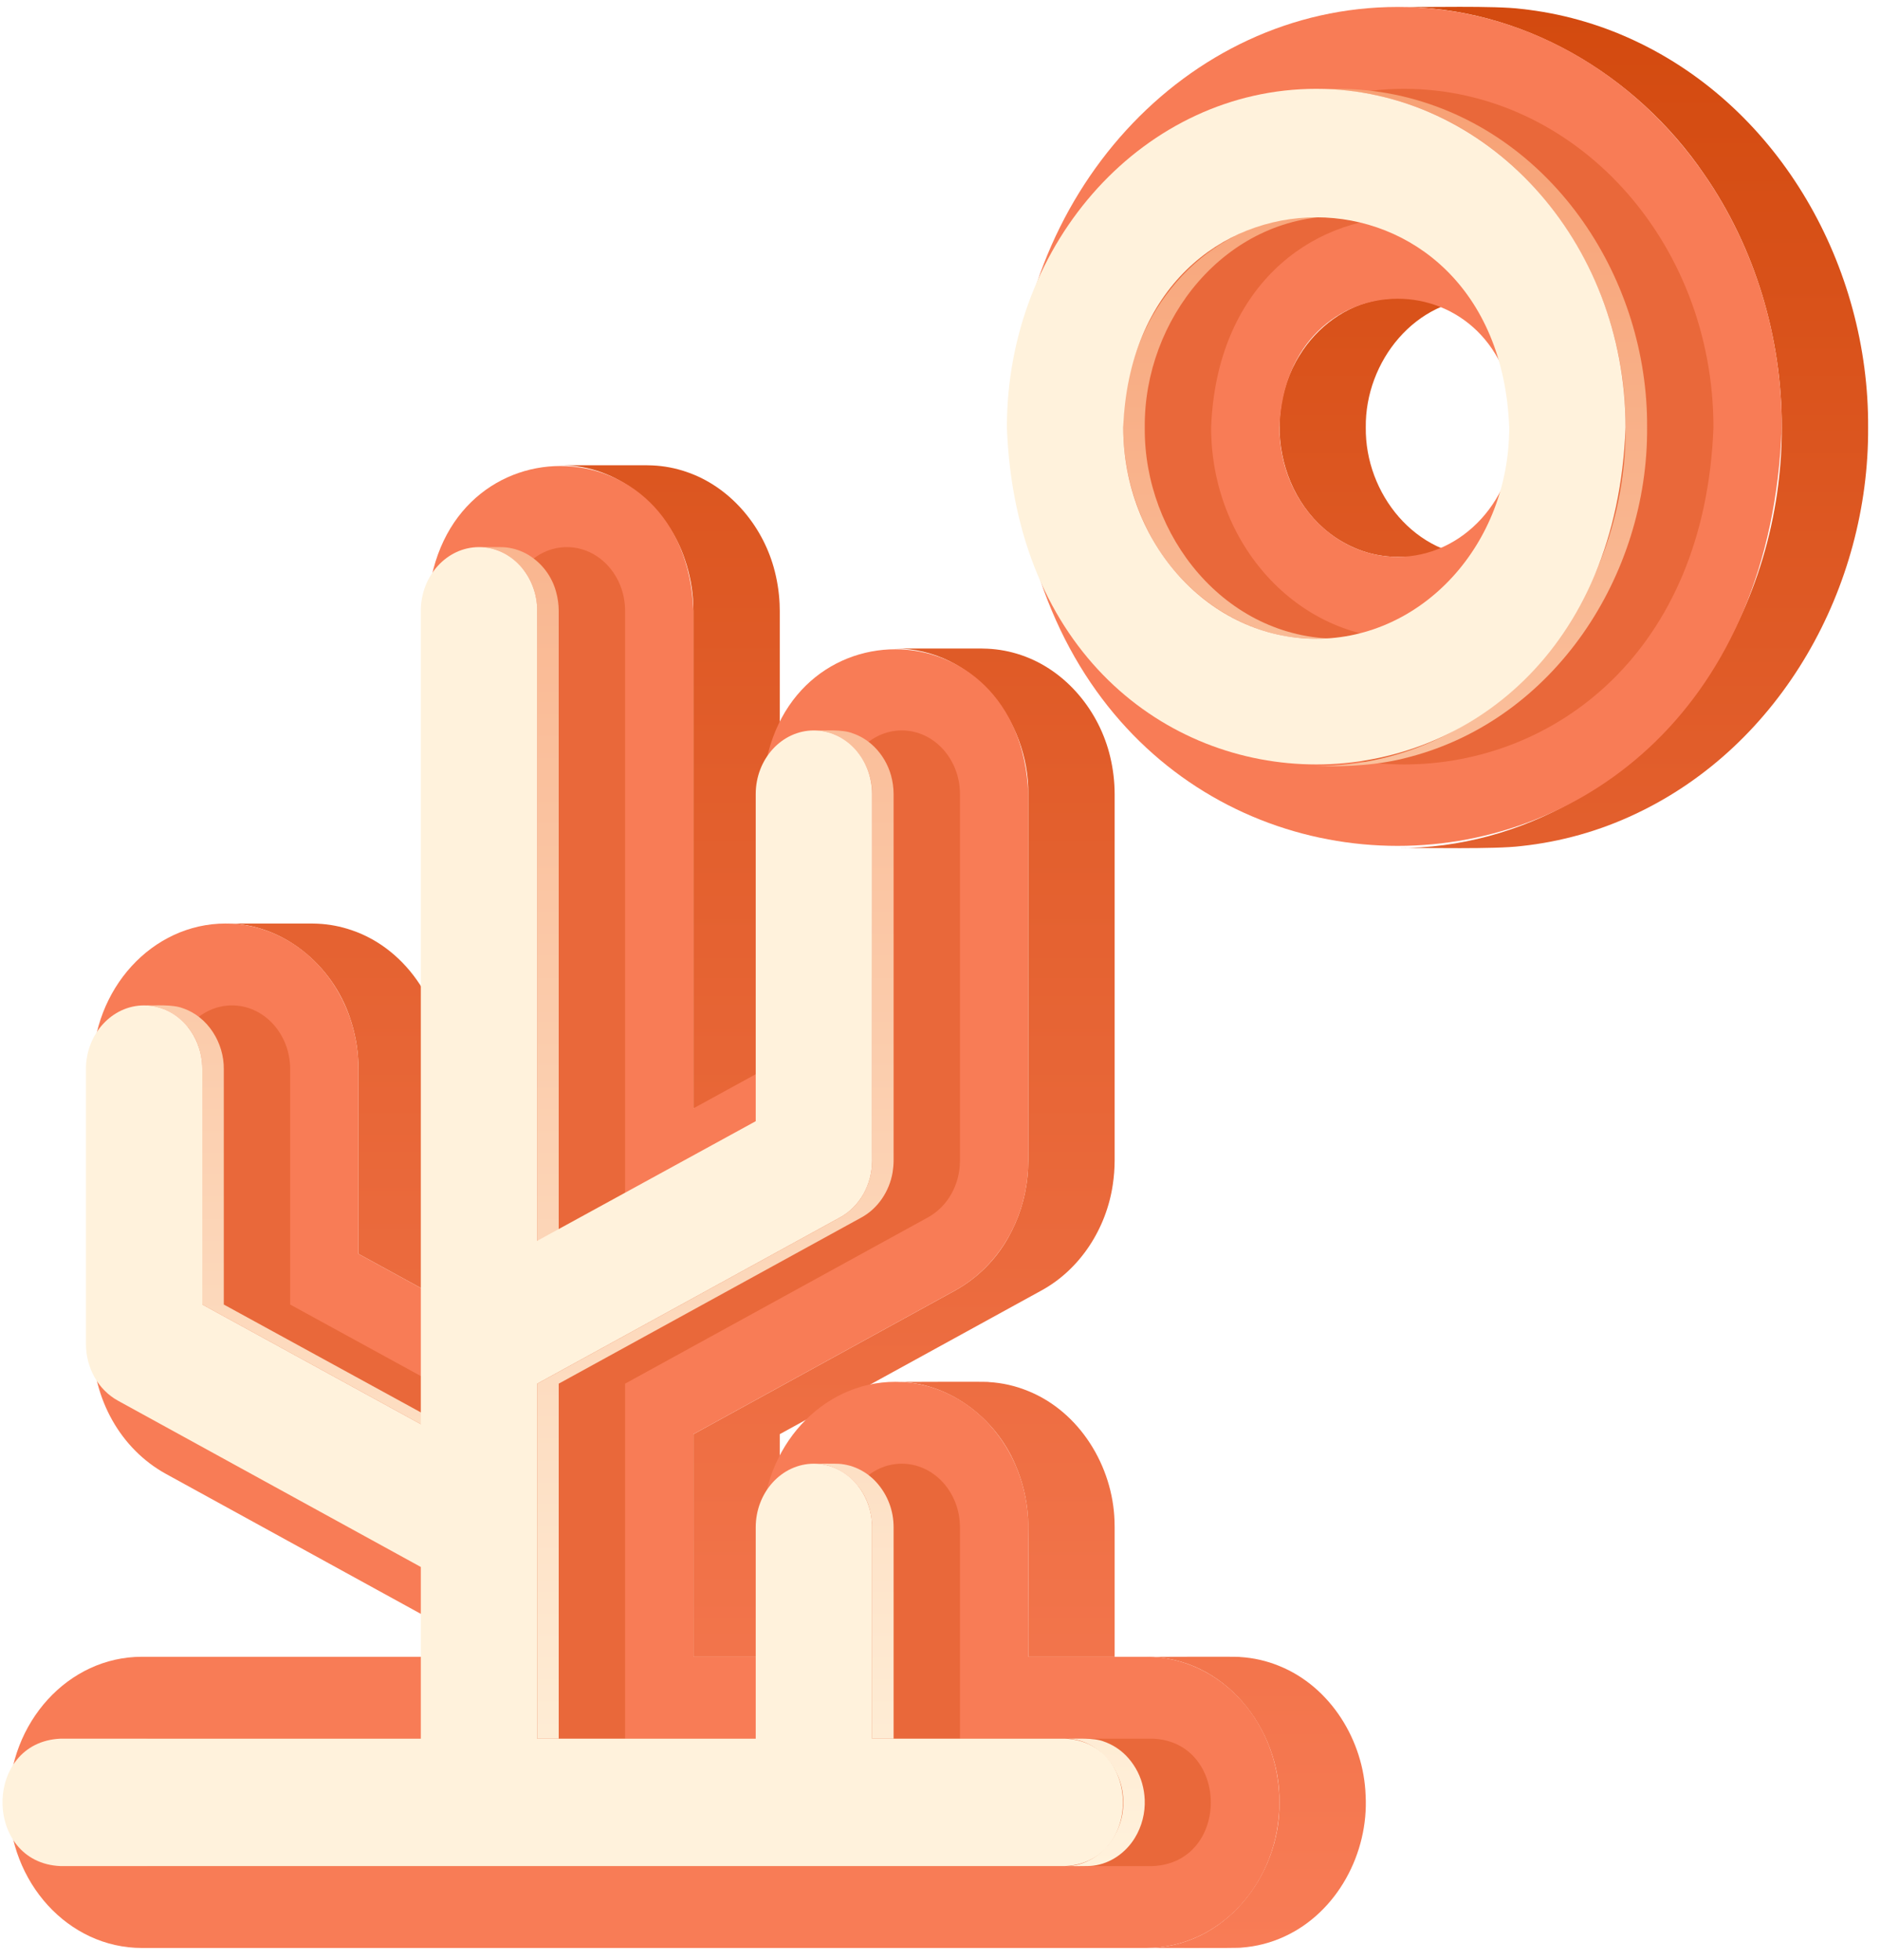 <svg width="94" height="98" viewBox="0 0 94 98" fill="none" xmlns="http://www.w3.org/2000/svg">
<path d="M22.241 53.446C22.274 50.477 20.447 47.469 17.577 46.5L17.572 46.499C17.026 46.312 16.455 46.203 15.878 46.178C15.784 46.172 15.69 46.169 15.595 46.17H11.278C14.134 46.143 16.631 48.25 17.504 50.902C17.746 51.611 17.884 52.351 17.916 53.1C17.921 53.215 17.924 53.33 17.924 53.446V62.685L21.373 64.573H25.689L22.241 62.685V53.446Z" fill="url(#paint0_linear_101_697)"/>
<path d="M28.384 23.27C31.093 23.404 33.419 25.465 34.251 27.991C34.492 28.7 34.631 29.44 34.663 30.188C34.668 30.303 34.671 30.418 34.671 30.535V55.409H38.988V30.535C38.988 30.418 38.986 30.303 38.98 30.188C38.952 29.57 38.853 28.957 38.685 28.361C38.078 26.209 36.46 24.313 34.318 23.589C33.771 23.401 33.2 23.293 32.622 23.267C32.528 23.262 32.433 23.259 32.339 23.26H28.022C28.143 23.259 28.263 23.265 28.384 23.27Z" fill="url(#paint1_linear_101_697)"/>
<path d="M52.072 64.515C54.022 63.45 55.323 61.4 55.64 59.221C55.7 58.826 55.73 58.428 55.732 58.029V39.7C55.731 39.076 55.658 38.454 55.513 37.847C54.978 35.563 53.315 33.516 51.068 32.753L51.062 32.751C50.514 32.564 49.943 32.456 49.365 32.43C49.271 32.425 49.177 32.422 49.083 32.422H44.766C48.635 32.42 51.456 35.983 51.415 39.7V58.029C51.414 58.302 51.399 58.575 51.371 58.846C51.264 59.906 50.939 60.932 50.416 61.86C49.794 62.975 48.872 63.895 47.755 64.515L34.671 71.698V82.827H38.988V71.698L52.072 64.515Z" fill="url(#paint2_linear_101_697)"/>
<path d="M55.726 76.039C55.639 73.298 53.987 70.581 51.402 69.539C50.779 69.283 50.117 69.132 49.444 69.093C49.488 69.058 44.884 69.095 44.766 69.082C47.387 69.054 49.765 70.858 50.768 73.229C51.125 74.049 51.337 74.924 51.395 75.817C51.442 75.829 51.403 82.604 51.415 82.828H55.732V76.358C55.732 76.251 55.73 76.145 55.726 76.039Z" fill="url(#paint3_linear_101_697)"/>
<path d="M68.281 89.759C68.188 87.027 66.535 84.323 63.959 83.285C63.336 83.029 62.674 82.878 62.002 82.839C62.057 82.806 57.436 82.84 57.323 82.828C61.192 82.825 64.014 86.389 63.973 90.105C64.016 93.82 61.19 97.385 57.323 97.384C57.539 97.377 61.998 97.401 62.068 97.367C62.813 97.314 63.542 97.127 64.219 96.814C66.873 95.597 68.436 92.628 68.281 89.759Z" fill="url(#paint4_linear_101_697)"/>
<path d="M69.772 27.838C69.809 27.839 69.846 27.839 69.883 27.839H74.2C70.767 27.845 68.249 24.668 68.289 21.371C68.248 18.075 70.769 14.896 74.2 14.901C73.449 14.929 69.571 14.822 68.917 14.989C67.281 15.276 65.847 16.351 64.985 17.755C62.846 21.161 64.206 26.177 68.12 27.545L68.125 27.547C68.656 27.727 69.211 27.826 69.772 27.838Z" fill="url(#paint5_linear_101_697)"/>
<path d="M93.406 21.371C93.453 13.372 89.048 5.428 81.684 2.01C79.912 1.185 78.016 0.656 76.073 0.447C74.743 0.274 71.255 0.372 69.883 0.348C76.044 0.313 81.779 3.684 85.214 8.722C87.767 12.409 89.095 16.895 89.089 21.371C89.096 25.794 87.799 30.225 85.306 33.887C81.87 39.003 76.113 42.427 69.883 42.396C71.277 42.377 74.741 42.464 76.062 42.297C78.043 42.086 79.975 41.543 81.776 40.69C89.086 37.25 93.453 29.333 93.406 21.371Z" fill="url(#paint6_linear_101_697)"/>
<path d="M57.323 82.827C60.99 82.827 63.973 86.091 63.973 90.105C63.973 94.119 60.99 97.384 57.323 97.384H7.091C3.424 97.384 0.442 94.12 0.442 90.105C0.442 86.09 3.424 82.827 7.091 82.827H21.372V80.863L8.289 73.68C6.038 72.438 4.636 69.955 4.629 67.201V53.446C4.629 49.434 7.611 46.17 11.278 46.17C14.943 46.17 17.924 49.435 17.924 53.446V62.685L21.373 64.573V30.534C21.737 20.886 34.305 20.882 34.671 30.534V55.409L38.117 53.522V39.7C38.48 30.049 51.049 30.042 51.415 39.7V58.029C51.408 60.792 50.005 63.274 47.755 64.514L34.671 71.698V82.827H38.117V76.357C38.117 72.345 41.098 69.081 44.766 69.081C48.433 69.081 51.416 72.345 51.416 76.357V82.827L57.323 82.827Z" fill="#F87C56"/>
<path d="M69.883 0.348C80.473 0.348 89.089 9.779 89.089 21.371C88.031 49.264 51.732 49.257 50.677 21.371C50.677 9.779 59.292 0.348 69.883 0.348ZM69.883 27.839C73.141 27.839 75.791 24.938 75.791 21.371C75.465 12.787 64.299 12.792 63.973 21.371C63.973 24.938 66.625 27.839 69.883 27.839" fill="#F87C56"/>
<g style="mix-blend-mode:multiply" opacity="0.4" filter="url(#filter0_f_101_697)">
<path d="M57.646 86.921C61.49 87.087 61.519 93.111 57.646 93.29H7.413C3.567 93.124 3.545 87.099 7.413 86.921H25.435V78.337L10.288 70.023C9.307 69.482 8.694 68.396 8.691 67.19V53.448C8.691 51.691 9.996 50.263 11.6 50.263C13.204 50.263 14.508 51.691 14.508 53.448V65.217L25.435 71.198V30.537C25.435 28.78 26.74 27.352 28.344 27.352C29.948 27.352 31.254 28.78 31.254 30.537V62.033L42.18 56.052V39.701C42.18 37.945 43.484 36.516 45.089 36.516C46.693 36.516 47.998 37.945 47.998 39.701V58.031C47.994 59.231 47.381 60.318 46.398 60.86L31.254 69.173V86.921H42.18V76.359C42.18 74.604 43.484 73.174 45.089 73.174C46.693 73.174 47.998 74.603 47.998 76.359V86.922L57.646 86.921Z" fill="#D34A0F"/>
<path d="M70.204 4.441C78.734 4.441 85.672 12.036 85.672 21.372C84.819 43.834 55.588 43.829 54.737 21.372C54.737 12.036 61.676 4.441 70.204 4.441ZM70.204 31.934C75.526 31.934 79.854 27.196 79.854 21.372C79.323 7.361 61.086 7.363 60.556 21.372C60.556 27.196 64.884 31.934 70.204 31.934Z" fill="#D34A0F"/>
</g>
<path d="M11.19 53.448C11.204 52.148 10.405 50.833 9.15 50.408L9.148 50.407C8.636 50.202 7.75 50.274 7.206 50.263C8.514 50.249 9.648 51.267 9.982 52.498C10.069 52.807 10.114 53.127 10.114 53.448V65.217L21.041 71.198H22.117L11.19 65.217V53.448Z" fill="url(#paint7_linear_101_697)"/>
<path d="M24.217 27.366C25.416 27.475 26.406 28.437 26.723 29.573C26.813 29.886 26.859 30.211 26.86 30.536V62.033H27.936V30.537C27.935 30.216 27.891 29.896 27.804 29.587L27.803 29.585C27.597 28.817 27.103 28.158 26.424 27.744C26.086 27.541 25.708 27.412 25.316 27.368C25.116 27.34 24.169 27.356 23.951 27.352C24.039 27.354 24.129 27.357 24.217 27.366Z" fill="url(#paint8_linear_101_697)"/>
<path d="M43.08 60.86C43.908 60.406 44.468 59.547 44.628 58.623C44.66 58.427 44.678 58.229 44.68 58.031V39.701C44.679 39.38 44.635 39.061 44.548 38.752C44.397 38.219 44.113 37.734 43.722 37.341C43.554 37.175 43.366 37.028 43.163 36.905C42.997 36.806 42.821 36.725 42.638 36.661H42.637C42.125 36.455 41.239 36.528 40.695 36.517C42.366 36.502 43.636 38.096 43.604 39.702C43.596 40.124 43.617 57.732 43.598 58.203C43.572 58.748 43.413 59.279 43.136 59.75C42.898 60.157 42.567 60.504 42.17 60.761C42.116 60.796 42.061 60.83 42.004 60.861L26.86 69.174V86.922H27.936V69.173L43.08 60.86Z" fill="url(#paint9_linear_101_697)"/>
<path d="M44.677 76.22C44.649 75.386 44.308 74.594 43.722 74C43.416 73.695 43.046 73.462 42.638 73.319L42.637 73.319C42.448 73.255 42.252 73.212 42.054 73.189C41.861 73.163 40.906 73.178 40.694 73.174C42.002 73.16 43.138 74.179 43.472 75.41C43.559 75.719 43.603 76.038 43.604 76.359V86.921H44.68V76.359C44.68 76.312 44.679 76.266 44.677 76.22Z" fill="url(#paint10_linear_101_697)"/>
<path d="M57.235 89.954C57.223 89.684 57.179 89.415 57.106 89.155C56.954 88.622 56.669 88.136 56.278 87.743C55.972 87.44 55.603 87.208 55.197 87.066L55.195 87.065C54.683 86.86 53.797 86.933 53.253 86.921C54.924 86.906 56.194 88.501 56.162 90.106C56.194 91.711 54.924 93.307 53.253 93.291C53.512 93.285 54.424 93.308 54.664 93.269C55.523 93.167 56.288 92.621 56.737 91.891L56.739 91.888C57.094 91.308 57.266 90.634 57.235 89.954Z" fill="url(#paint11_linear_101_697)"/>
<path d="M65.272 31.917C65.634 31.945 66.513 31.931 66.887 31.934C61.258 31.926 57.187 26.779 57.238 21.372C57.186 15.966 61.261 10.817 66.887 10.81C66.163 10.813 65.242 10.785 64.535 10.903C62.327 11.215 60.292 12.404 58.837 14.08C58.836 14.081 58.835 14.082 58.834 14.083C58.459 14.515 58.119 14.977 57.817 15.463C57.687 15.675 57.564 15.891 57.448 16.11C57.447 16.111 57.446 16.113 57.446 16.114C56.909 17.139 56.534 18.241 56.335 19.381C55.885 21.925 56.312 24.548 57.547 26.818C59.078 29.647 62.019 31.747 65.272 31.917Z" fill="url(#paint12_linear_101_697)"/>
<path d="M82.355 21.372C82.407 14.02 77.754 6.802 70.467 4.899C69.533 4.656 68.576 4.509 67.612 4.46C67.119 4.427 66.306 4.446 65.811 4.441C74.865 4.478 81.34 12.673 81.278 21.372C81.338 30.074 74.865 38.266 65.811 38.303C67.368 38.334 68.971 38.258 70.475 37.843C77.758 35.937 82.406 28.719 82.355 21.372Z" fill="url(#paint13_linear_101_697)"/>
<path d="M53.253 86.921C57.097 87.087 57.125 93.111 53.253 93.29H3.019C-0.827 93.124 -0.849 87.099 3.019 86.921H21.041V78.337L5.895 70.023C4.914 69.482 4.301 68.396 4.297 67.19V53.448C4.297 51.691 5.602 50.263 7.206 50.263C8.81 50.263 10.115 51.691 10.115 53.448V65.217L21.041 71.198V30.537C21.041 28.78 22.347 27.352 23.951 27.352C25.554 27.352 26.86 28.78 26.86 30.537V62.033L37.786 56.052V39.701C37.786 37.945 39.09 36.516 40.695 36.516C42.299 36.516 43.604 37.945 43.604 39.701V58.031C43.6 59.231 42.987 60.318 42.004 60.86L26.86 69.173V86.921H37.786V76.359C37.786 74.604 39.09 73.174 40.695 73.174C42.299 73.174 43.604 74.603 43.604 76.359V86.922L53.253 86.921Z" fill="#FFF2DC"/>
<path d="M65.811 4.441C74.34 4.441 81.278 12.036 81.278 21.372C80.426 43.834 51.194 43.829 50.344 21.372C50.344 12.036 57.282 4.441 65.811 4.441ZM65.811 31.934C71.132 31.934 75.461 27.196 75.461 21.372C74.929 7.361 56.692 7.363 56.162 21.372C56.162 27.196 60.491 31.934 65.811 31.934Z" fill="#FFF2DC"/>
<defs>
<filter id="filter0_f_101_697" x="1.52" y="1.441" width="87.152" height="94.85" filterUnits="userSpaceOnUse" color-interpolation-filters="sRGB">
<feFlood flood-opacity="0" result="BackgroundImageFix"/>
<feBlend mode="normal" in="SourceGraphic" in2="BackgroundImageFix" result="shape"/>
<feGaussianBlur stdDeviation="1.5" result="effect1_foregroundBlur_101_697"/>
</filter>
<linearGradient id="paint0_linear_101_697" x1="52.342" y1="0.342" x2="52.342" y2="97.385" gradientUnits="userSpaceOnUse">
<stop stop-color="#D34A0F"/>
<stop offset="1" stop-color="#F87C56"/>
</linearGradient>
<linearGradient id="paint1_linear_101_697" x1="52.342" y1="0.342" x2="52.342" y2="97.385" gradientUnits="userSpaceOnUse">
<stop stop-color="#D34A0F"/>
<stop offset="1" stop-color="#F87C56"/>
</linearGradient>
<linearGradient id="paint2_linear_101_697" x1="52.342" y1="0.342" x2="52.342" y2="97.385" gradientUnits="userSpaceOnUse">
<stop stop-color="#D34A0F"/>
<stop offset="1" stop-color="#F87C56"/>
</linearGradient>
<linearGradient id="paint3_linear_101_697" x1="52.342" y1="0.342" x2="52.342" y2="97.385" gradientUnits="userSpaceOnUse">
<stop stop-color="#D34A0F"/>
<stop offset="1" stop-color="#F87C56"/>
</linearGradient>
<linearGradient id="paint4_linear_101_697" x1="52.342" y1="0.342" x2="52.342" y2="97.385" gradientUnits="userSpaceOnUse">
<stop stop-color="#D34A0F"/>
<stop offset="1" stop-color="#F87C56"/>
</linearGradient>
<linearGradient id="paint5_linear_101_697" x1="52.342" y1="0.342" x2="52.342" y2="97.385" gradientUnits="userSpaceOnUse">
<stop stop-color="#D34A0F"/>
<stop offset="1" stop-color="#F87C56"/>
</linearGradient>
<linearGradient id="paint6_linear_101_697" x1="52.342" y1="0.342" x2="52.342" y2="97.385" gradientUnits="userSpaceOnUse">
<stop stop-color="#D34A0F"/>
<stop offset="1" stop-color="#F87C56"/>
</linearGradient>
<linearGradient id="paint7_linear_101_697" x1="44.78" y1="4.44" x2="44.78" y2="93.293" gradientUnits="userSpaceOnUse">
<stop stop-color="#F7A175"/>
<stop offset="1" stop-color="#FFF2DC"/>
</linearGradient>
<linearGradient id="paint8_linear_101_697" x1="44.78" y1="4.44" x2="44.78" y2="93.293" gradientUnits="userSpaceOnUse">
<stop stop-color="#F7A175"/>
<stop offset="1" stop-color="#FFF2DC"/>
</linearGradient>
<linearGradient id="paint9_linear_101_697" x1="44.78" y1="4.44" x2="44.78" y2="93.293" gradientUnits="userSpaceOnUse">
<stop stop-color="#F7A175"/>
<stop offset="1" stop-color="#FFF2DC"/>
</linearGradient>
<linearGradient id="paint10_linear_101_697" x1="44.78" y1="4.44" x2="44.78" y2="93.293" gradientUnits="userSpaceOnUse">
<stop stop-color="#F7A175"/>
<stop offset="1" stop-color="#FFF2DC"/>
</linearGradient>
<linearGradient id="paint11_linear_101_697" x1="44.78" y1="4.44" x2="44.78" y2="93.293" gradientUnits="userSpaceOnUse">
<stop stop-color="#F7A175"/>
<stop offset="1" stop-color="#FFF2DC"/>
</linearGradient>
<linearGradient id="paint12_linear_101_697" x1="44.78" y1="4.44" x2="44.78" y2="93.293" gradientUnits="userSpaceOnUse">
<stop stop-color="#F7A175"/>
<stop offset="1" stop-color="#FFF2DC"/>
</linearGradient>
<linearGradient id="paint13_linear_101_697" x1="44.78" y1="4.44" x2="44.78" y2="93.293" gradientUnits="userSpaceOnUse">
<stop stop-color="#F7A175"/>
<stop offset="1" stop-color="#FFF2DC"/>
</linearGradient>
</defs>
</svg>
